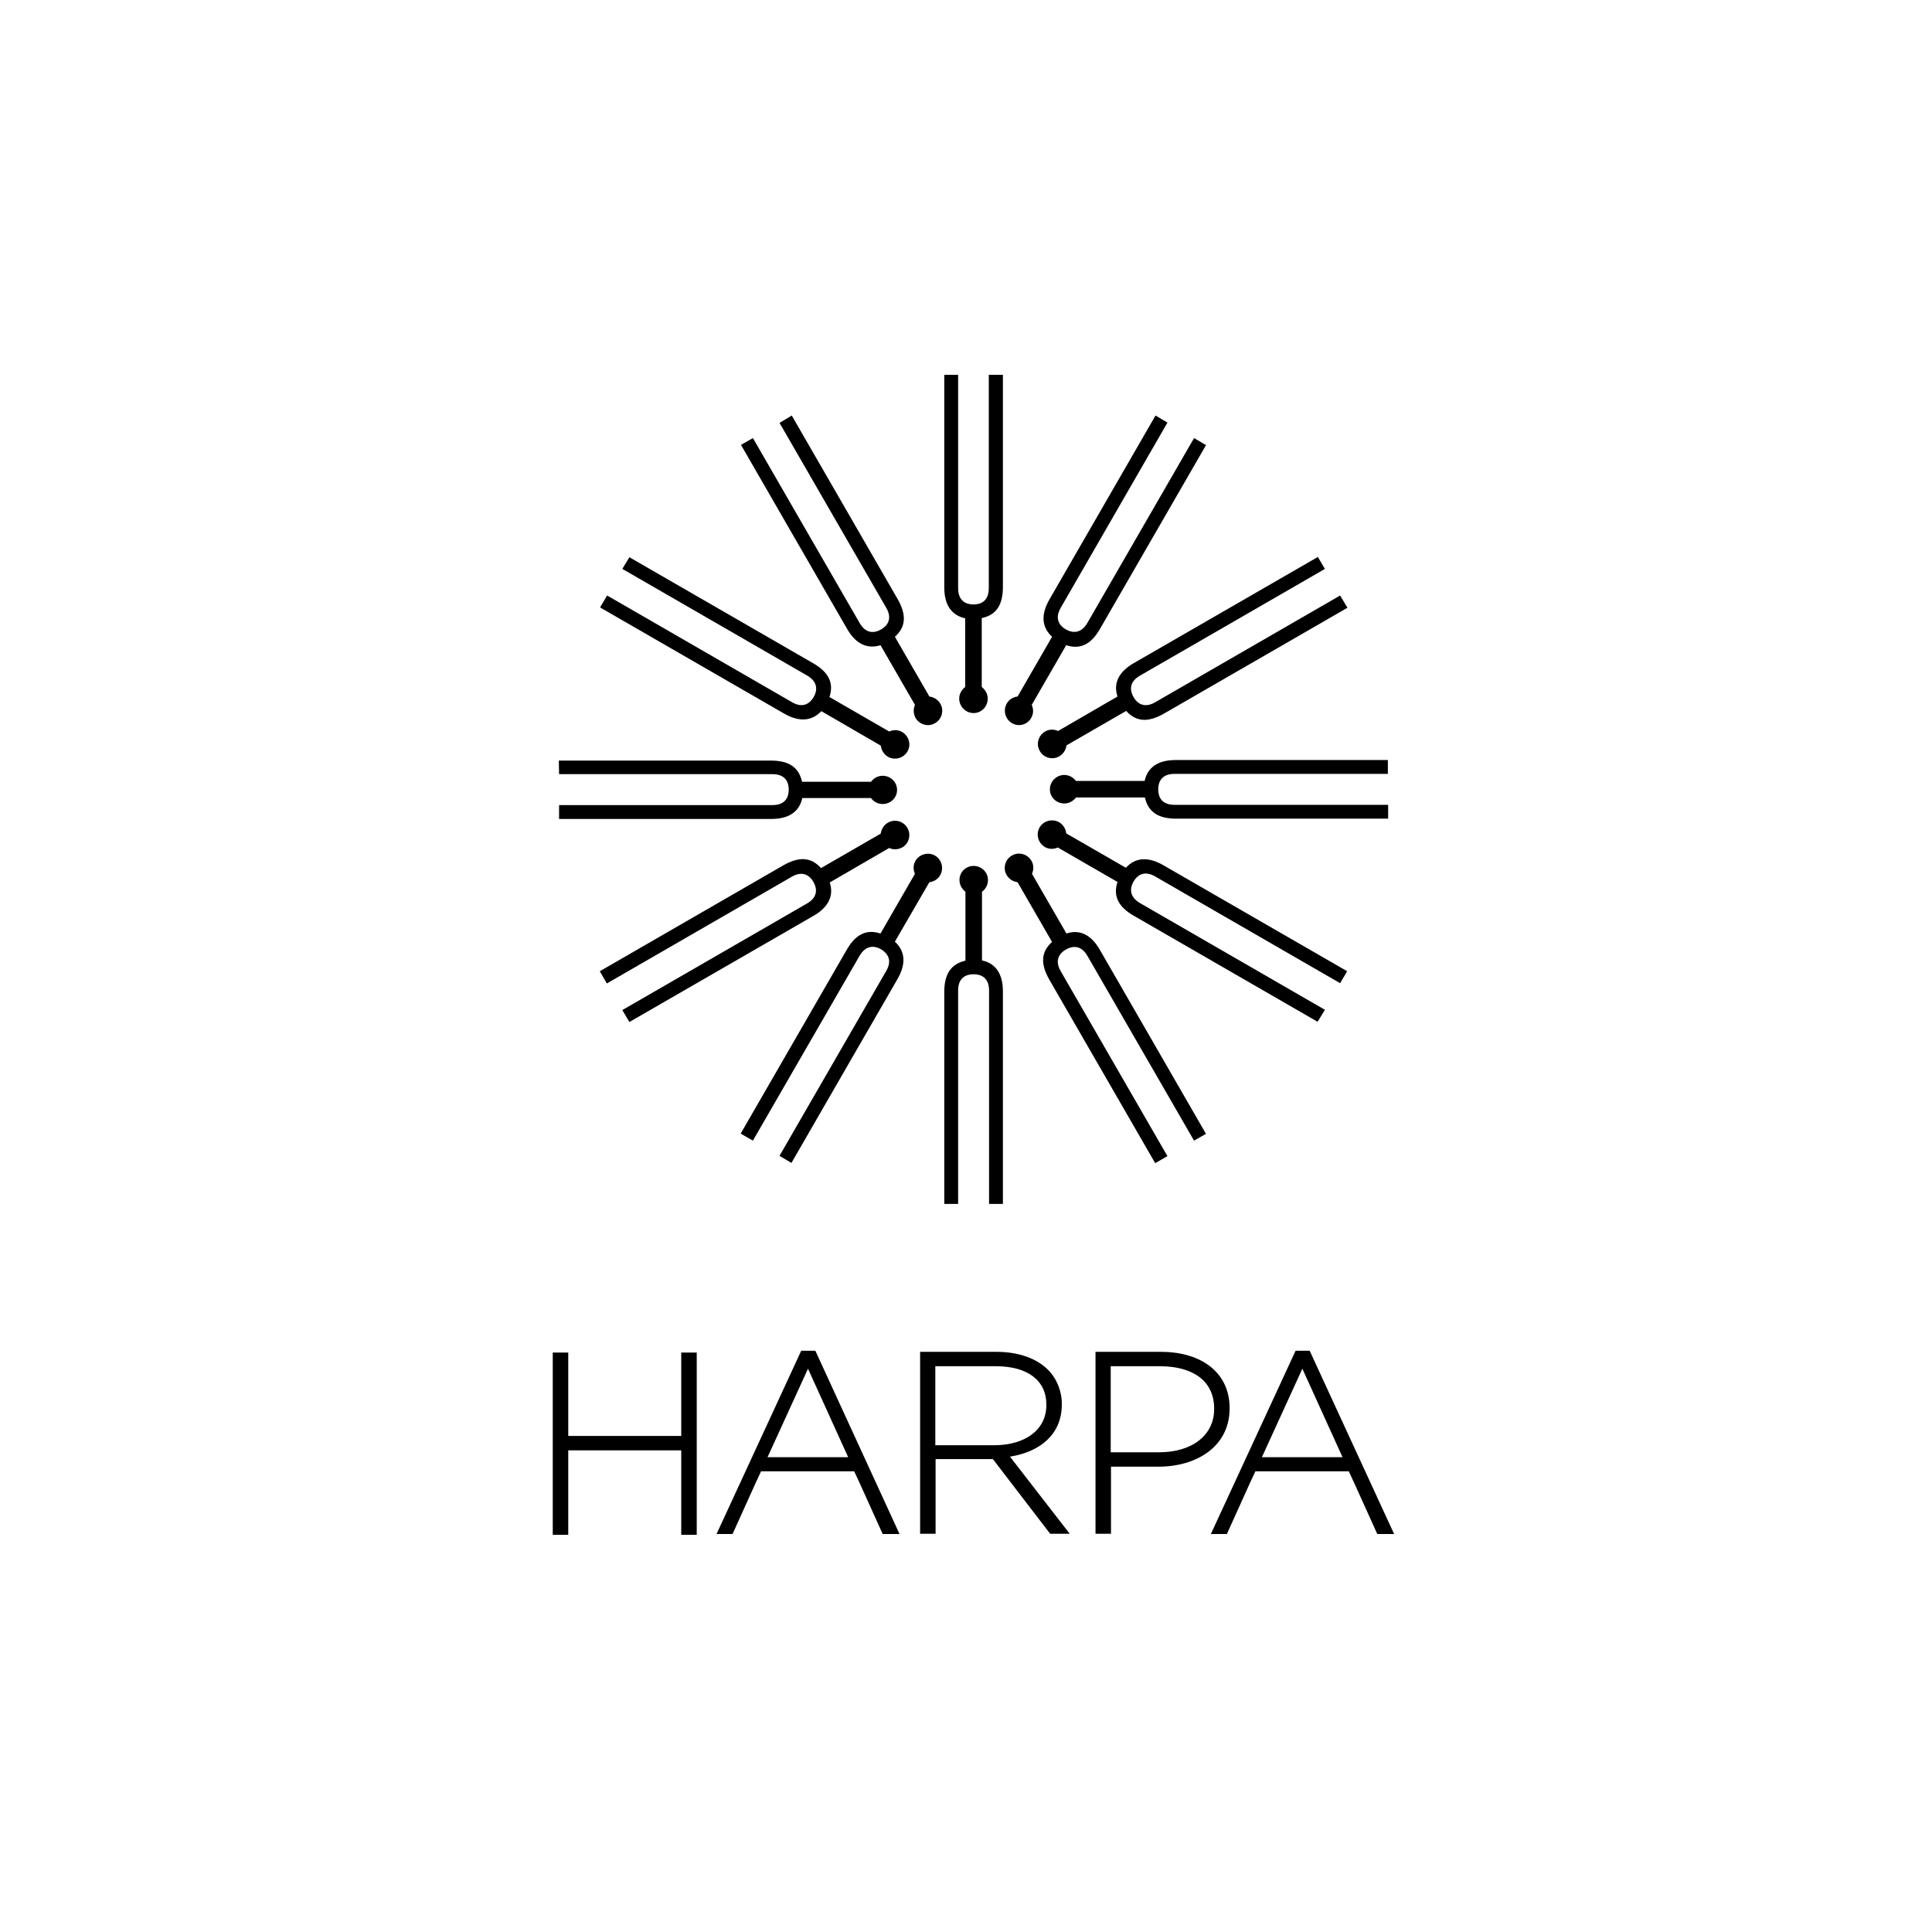 <?xml version="1.0" encoding="UTF-8" standalone="no"?>
<svg id="Layer_1" xmlns:rdf="http://www.w3.org/1999/02/22-rdf-syntax-ns#" xmlns="http://www.w3.org/2000/svg" enable-background="new 0 0 566.9 566.9" xml:space="preserve" viewBox="0 0 500 500" height="500" width="500" version="1.1" y="0px" x="0px" xmlns:cc="http://creativecommons.org/ns#" xmlns:dc="http://purl.org/dc/elements/1.1/"><polygon id="polygon4154" points="134.1 497.4 134.1 466.3 175.7 466.3 175.7 497.4 181.4 497.4 181.4 430.3 175.7 430.3 175.7 461 134.1 461 134.1 430.3 128.4 430.3 128.4 430.7 128.4 497.4" transform="matrix(.703 0 0 .703 52.789 47.539)"/><path id="path4156" d="m242.06 353.58h15.667c8.361 0 13.068 3.794 13.068 9.906v0.141c0 6.534-5.621 10.328-13.279 10.398h-15.457v-20.445zm19.321 23.396c7.658-1.194 13.419-5.691 13.419-13.489v-0.141c0-3.372-1.335-6.604-3.583-8.852-2.881-2.881-7.518-4.637-13.279-4.637h-19.813v0.281 46.792h4.005v-19.321h14.824l14.824 19.321h5.059l-15.457-19.953z"/><path id="path4158" d="m314.22 364.54v0.141c0 6.745-5.691 11.171-14.262 11.171h-12.506v-22.272h12.927c8.361 0.07 13.841 3.794 13.841 10.96m-13.56-14.684h-17.143v0.281 46.792h4.005v-17.354h12.295c9.766 0 18.407-5.129 18.407-15.105v-0.07c0-9.133-7.237-14.473-17.564-14.543"/><path id="path4160" d="m198.64 377.12 10.468-22.904 10.398 22.904h-20.867zm12.365-27.541h-3.653l-21.91 47.42h4.145l5.972-13.208 1.405-3.021h24.098l1.405 3.021 5.972 13.208h4.356l-21.78-47.424z"/><path id="path4162" d="m326.58 377.12 10.468-22.904 10.398 22.904h-20.867zm12.365-27.541h-3.653l-21.92 47.42h4.145l5.972-13.208 1.405-3.021h24.169l1.405 3.021 5.972 13.208h4.356l-21.85-47.424z"/><path id="path4164" d="m157.05 254.52 47.845-27.611c2.881-1.686 4.707-0.281 5.621 1.335 0.913 1.616 1.265 3.864-1.616 5.55l-47.845 27.611 1.827 3.091 47.635-27.471c3.934-2.248 5.34-5.269 4.215-8.642l15.386-8.923c1.054 0.492 2.318 0.422 3.372-0.141 1.756-0.984 2.389-3.302 1.335-5.059-0.984-1.756-3.302-2.389-5.059-1.335-1.054 0.632-1.686 1.686-1.827 2.81l-15.457 8.923c-2.599-2.881-5.691-3.021-9.766-0.703l-47.494 27.4 1.827 3.162z"/><path id="path4166" d="m194.85 295.2 27.611-47.845c1.686-2.881 3.934-2.599 5.55-1.686 1.616 0.984 3.021 2.74 1.335 5.621l-27.611 47.845 3.091 1.827 27.471-47.635c2.248-3.934 1.967-7.166-0.703-9.625l8.923-15.386c1.124-0.141 2.248-0.773 2.81-1.827 0.984-1.756 0.422-4.005-1.335-5.059-1.756-0.984-4.005-0.422-5.059 1.335-0.632 1.054-0.632 2.318-0.141 3.372l-8.923 15.457c-3.653-1.194-6.464 0.211-8.782 4.286l-27.4 47.494 3.162 1.827z"/><path id="path4168" d="m247.96 311.57v-55.222c0-3.372 2.108-4.215 4.005-4.215s4.005 0.843 4.005 4.215v55.222h3.583v-55.012c0-4.567-1.897-7.237-5.41-8.009v-17.775c0.913-0.632 1.546-1.756 1.546-3.021 0-2.038-1.686-3.653-3.724-3.653s-3.653 1.616-3.653 3.653c0 1.265 0.632 2.318 1.546 3.021v17.845c-3.724 0.843-5.48 3.443-5.48 8.08v54.871h3.583z"/><path id="path4170" d="m302.13 299.2-27.611-47.845c-1.686-2.881-0.281-4.707 1.335-5.621 1.616-0.913 3.864-1.265 5.55 1.616l27.611 47.845 3.091-1.756-27.471-47.635c-2.248-3.934-5.269-5.34-8.642-4.215l-8.923-15.457c0.492-1.054 0.492-2.318-0.141-3.372-1.054-1.756-3.302-2.389-5.059-1.335-1.756 0.984-2.389 3.302-1.335 5.059 0.632 1.054 1.686 1.686 2.81 1.827l8.923 15.457c-2.881 2.599-3.021 5.691-0.703 9.766l27.4 47.494 3.162-1.827z"/><path id="path4172" d="m342.88 261.33-47.845-27.611c-2.881-1.686-2.599-3.934-1.686-5.55 0.913-1.616 2.74-3.021 5.621-1.335l47.845 27.611 1.827-3.091-47.635-27.471c-3.934-2.248-7.237-1.967-9.625 0.703l-15.45-8.91c-0.07-1.124-0.773-2.248-1.827-2.881-1.756-0.984-4.005-0.422-5.059 1.335-0.984 1.756-0.422 4.005 1.335 5.059 1.054 0.632 2.318 0.632 3.372 0.141l15.457 8.923c-1.194 3.653 0.211 6.464 4.286 8.782l47.494 27.4 1.897-3.091z"/><path id="path4174" d="m359.18 208.29h-55.222c-3.372 0-4.215-2.108-4.215-4.005s0.843-4.005 4.215-4.005h55.222v-3.583h-54.941c-4.567 0-7.237 1.897-8.009 5.41h-17.775c-0.703-0.913-1.756-1.546-3.021-1.546-2.038 0-3.724 1.686-3.724 3.724 0 2.038 1.686 3.653 3.724 3.653 1.265 0 2.318-0.632 3.021-1.546h17.845c0.843 3.724 3.443 5.48 8.08 5.48h54.871v-3.583z"/><path id="path4176" d="m346.82 154.12-47.845 27.611c-2.881 1.686-4.707 0.281-5.621-1.335-0.913-1.616-1.265-3.864 1.686-5.55l47.845-27.611-1.827-3.091-47.635 27.471c-3.934 2.248-5.34 5.269-4.215 8.642l-15.386 8.923c-1.054-0.492-2.318-0.492-3.372 0.141-1.756 1.054-2.389 3.302-1.335 5.059 0.984 1.756 3.302 2.389 5.059 1.335 1.054-0.632 1.686-1.686 1.827-2.81l15.457-8.923c2.599 2.881 5.691 3.021 9.766 0.703l47.494-27.4-1.897-3.162z"/><path id="path4178" d="m309.02 113.37-27.611 47.845c-1.686 2.881-3.934 2.599-5.55 1.686-1.616-0.913-3.021-2.74-1.335-5.621l27.611-47.916-3.091-1.827-27.471 47.635c-2.248 3.934-1.967 7.166 0.703 9.625l-8.923 15.457c-1.124 0.141-2.248 0.773-2.81 1.827-0.984 1.756-0.422 4.005 1.335 5.059s4.005 0.422 4.988-1.335c0.632-1.054 0.632-2.318 0.141-3.372l8.923-15.457c3.653 1.194 6.464-0.211 8.782-4.286l27.4-47.494-3.091-1.827z"/><path id="path4180" d="m255.9 97v55.222c0 3.372-2.108 4.215-3.934 4.215-1.897 0-4.005-0.843-4.005-4.215v-55.222h-3.583v55.012c0 4.567 1.897 7.237 5.41 8.009v17.775c-0.913 0.703-1.546 1.756-1.546 3.021 0 2.038 1.686 3.724 3.724 3.724 2.038 0 3.653-1.686 3.653-3.724 0-1.265-0.632-2.318-1.546-3.021v-17.845c3.794-0.773 5.48-3.443 5.48-8.08v-54.871h-3.653z"/><path id="path4182" d="m201.74 109.44 27.611 47.845c1.686 2.881 0.281 4.707-1.335 5.621-1.616 0.913-3.864 1.265-5.55-1.686l-27.611-47.845-3.091 1.756 27.471 47.635c2.248 3.934 5.269 5.269 8.642 4.215l8.923 15.457c-0.492 1.054-0.422 2.318 0.141 3.372 1.054 1.756 3.302 2.389 5.059 1.335 1.756-0.984 2.389-3.302 1.335-5.059-0.632-1.054-1.686-1.686-2.81-1.827l-8.923-15.457c2.881-2.599 3.021-5.691 0.703-9.766l-27.4-47.494-3.162 1.897z"/><path id="path4184" d="m161.06 147.23 47.845 27.611c2.881 1.686 2.6 3.934 1.686 5.55-0.984 1.616-2.74 3.021-5.621 1.335l-47.845-27.611-1.827 3.091 47.635 27.471c3.934 2.248 7.166 1.967 9.625-0.632l15.386 8.923c0.141 1.124 0.773 2.248 1.827 2.881 1.756 0.984 4.005 0.422 5.059-1.335 1.054-1.756 0.422-4.005-1.335-5.059-1.054-0.632-2.318-0.632-3.372-0.141l-15.457-8.923c1.194-3.653-0.211-6.464-4.286-8.782l-47.494-27.4-1.827 3.021z"/><path id="path4186" d="m144.69 200.35h55.222c3.372 0 4.215 2.108 4.215 4.005 0 1.897-0.843 4.005-4.215 4.005h-55.222v3.583h54.941c4.567 0 7.237-1.897 8.009-5.41h17.775c0.632 0.913 1.756 1.546 3.021 1.546 2.038 0 3.724-1.616 3.724-3.653s-1.686-3.653-3.724-3.653c-1.265 0-2.318 0.632-3.021 1.546h-17.845c-0.843-3.794-3.443-5.48-8.08-5.48h-54.871l0.07 3.513z"/></svg>

